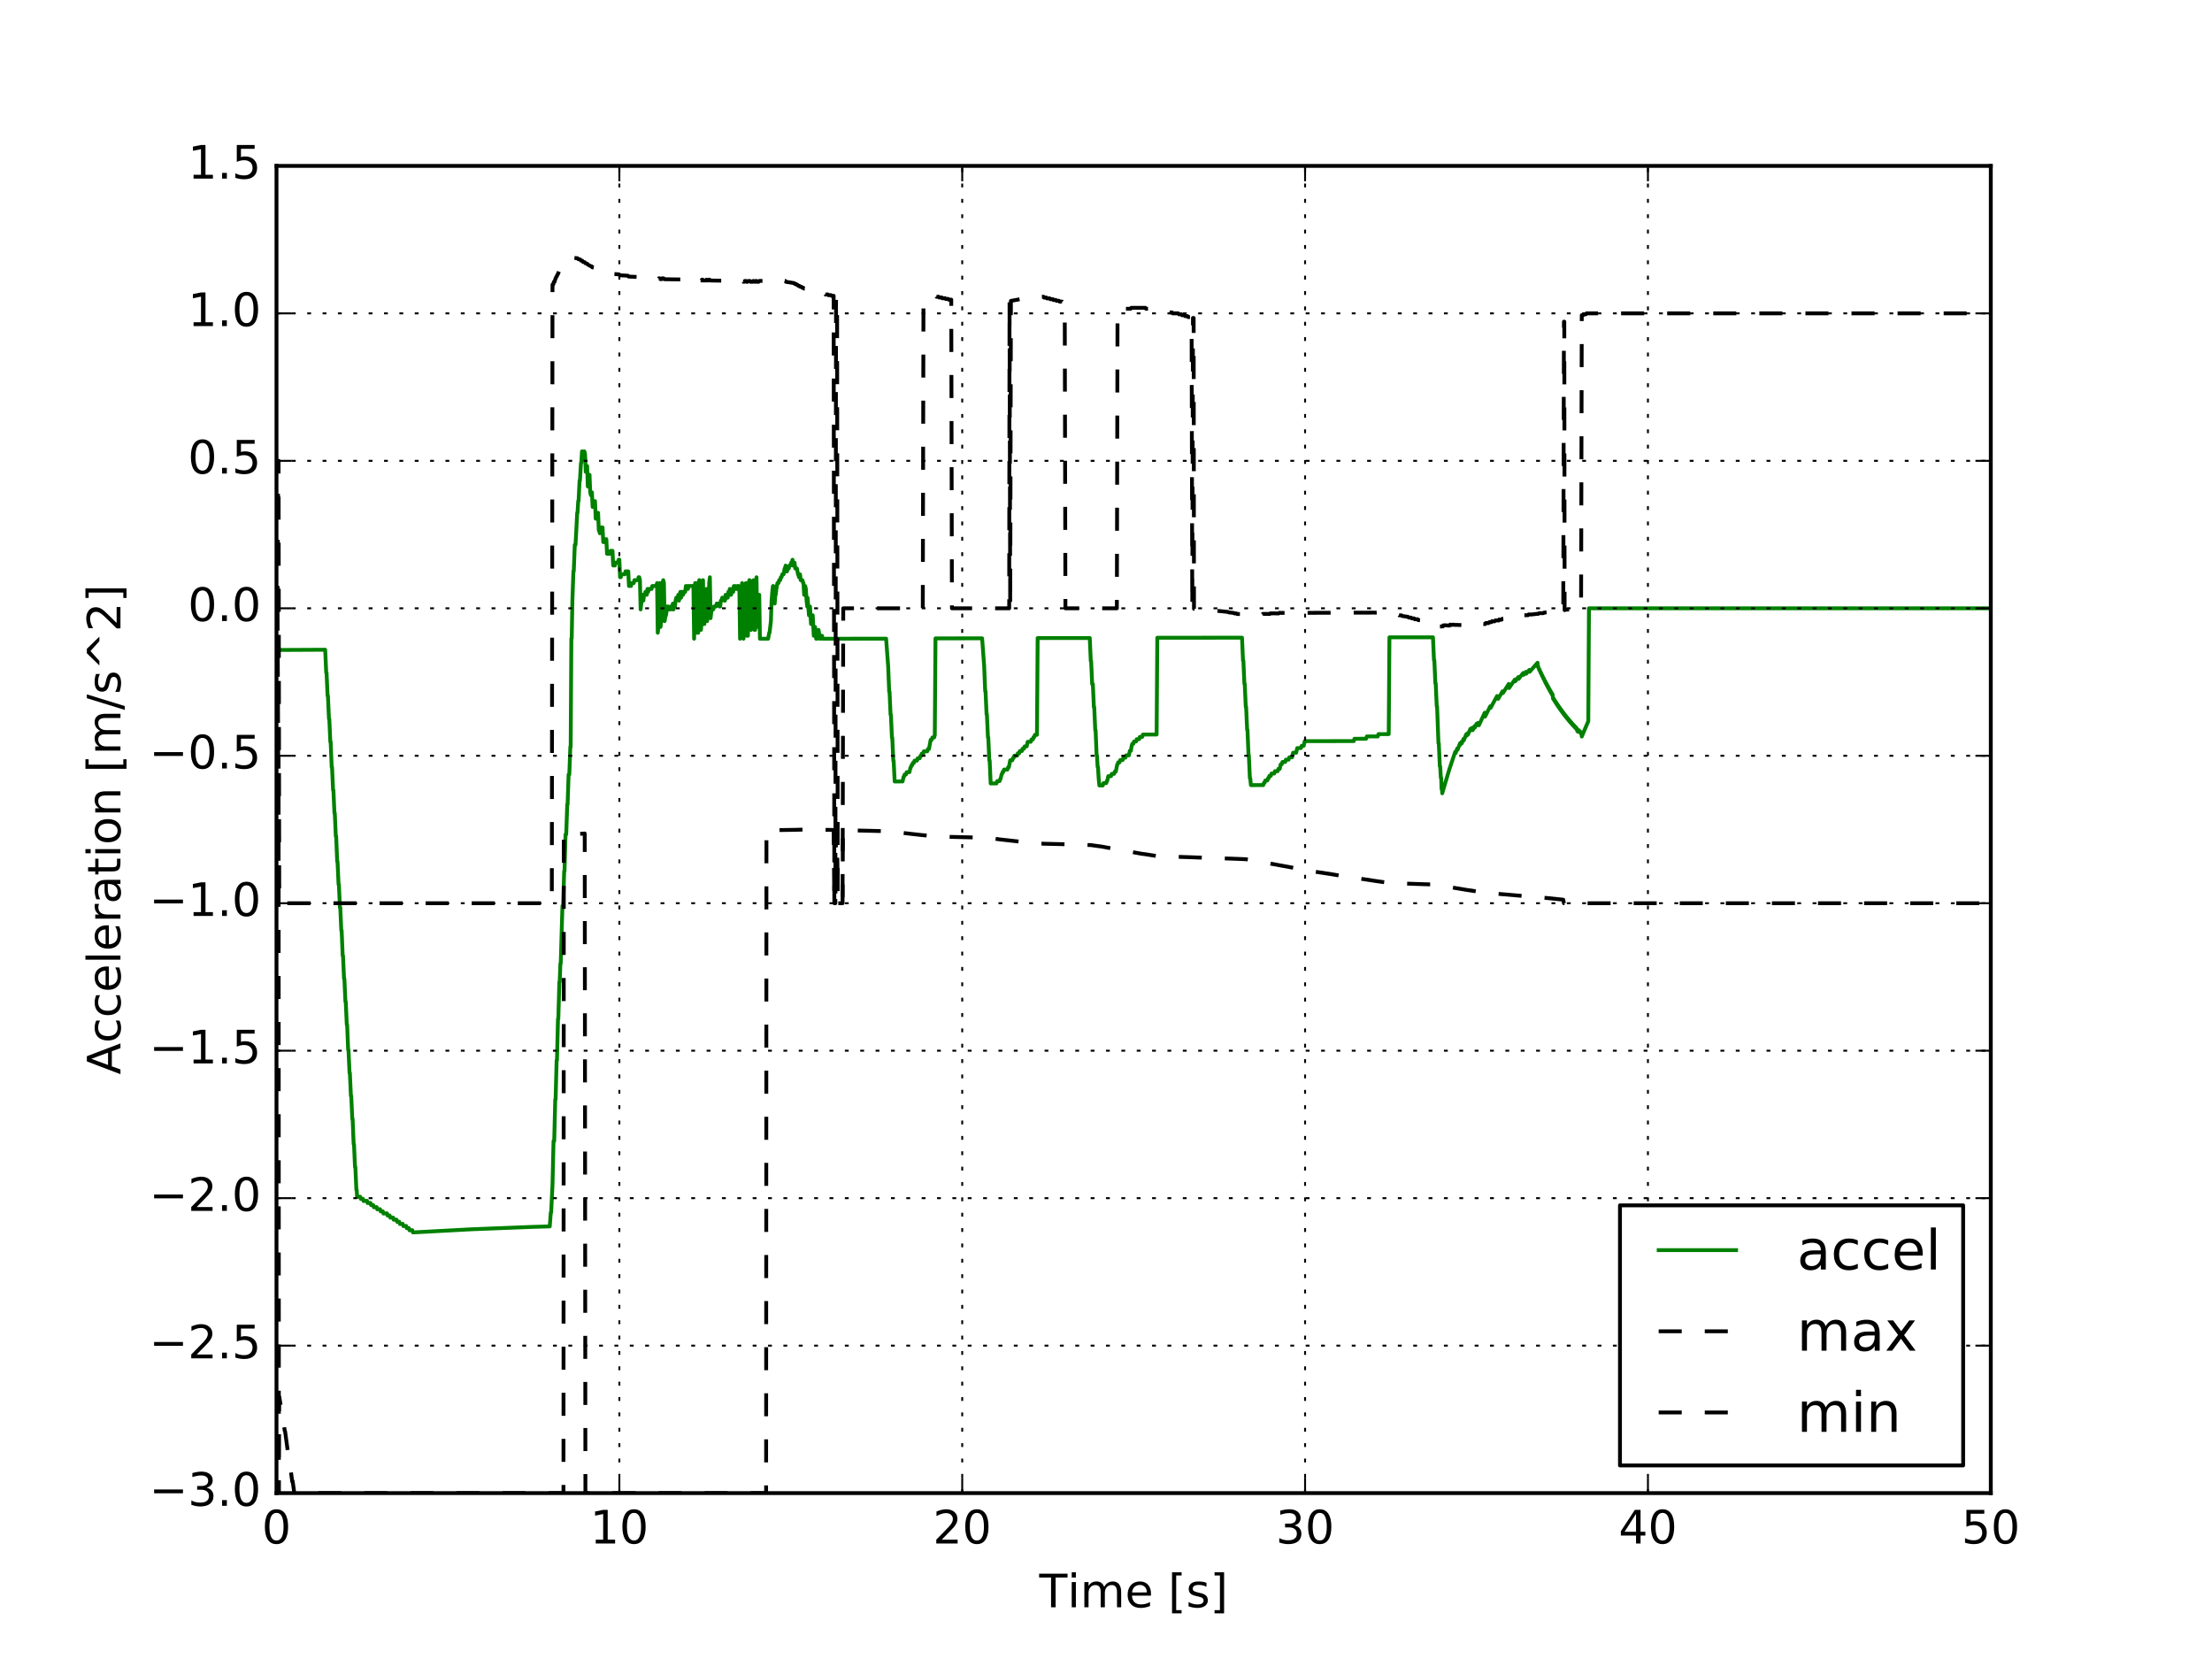 <?xml version="1.0" encoding="utf-8" standalone="no"?>
<!DOCTYPE svg PUBLIC "-//W3C//DTD SVG 1.1//EN"
  "http://www.w3.org/Graphics/SVG/1.1/DTD/svg11.dtd">
<!-- Created with matplotlib (http://matplotlib.org/) -->
<svg height="432pt" version="1.1" viewBox="0 0 576 432" width="576pt" xmlns="http://www.w3.org/2000/svg" xmlns:xlink="http://www.w3.org/1999/xlink">
 <defs>
  <style type="text/css">
*{stroke-linecap:butt;stroke-linejoin:round;stroke-miterlimit:100000;}
  </style>
 </defs>
 <g id="figure_1">
  <g id="patch_1">
   <path d="M 0 432 
L 576 432 
L 576 0 
L 0 0 
z
" style="fill:#ffffff;"/>
  </g>
  <g id="axes_1">
   <g id="patch_2">
    <path d="M 72 388.8 
L 518.4 388.8 
L 518.4 43.2 
L 72 43.2 
z
" style="fill:#ffffff;"/>
   </g>
   <g id="line2d_1">
    <path clip-path="url(#p7706a1211b)" d="M 72.089 169.255 
L 84.678 169.189 
L 84.946 175.187 
L 85.035 175.187 
L 85.303 181.184 
L 85.392 181.183 
L 85.66 187.18 
L 85.749 187.179 
L 86.017 193.175 
L 86.106 193.173 
L 86.374 199.769 
L 86.463 199.767 
L 86.731 205.761 
L 86.82 205.759 
L 87.088 211.753 
L 87.178 211.751 
L 87.445 217.744 
L 87.535 217.741 
L 87.803 224.333 
L 87.892 224.33 
L 88.16 230.322 
L 88.249 230.319 
L 88.517 236.309 
L 88.606 236.306 
L 88.874 242.296 
L 88.963 242.292 
L 89.231 248.881 
L 89.32 248.878 
L 89.588 254.866 
L 89.677 254.862 
L 89.945 260.85 
L 90.035 260.845 
L 90.302 266.832 
L 90.392 266.828 
L 90.66 273.414 
L 90.749 273.409 
L 91.017 279.394 
L 91.106 279.389 
L 91.374 285.374 
L 91.463 285.369 
L 91.731 291.353 
L 91.82 291.347 
L 92.088 297.931 
L 92.177 297.925 
L 92.445 303.908 
L 92.534 303.902 
L 92.802 309.884 
L 92.892 309.877 
L 92.981 311.671 
L 93.07 311.665 
L 93.784 311.615 
L 93.963 312.203 
L 94.499 312.166 
L 94.677 312.754 
L 95.57 312.693 
L 95.748 313.281 
L 96.463 313.232 
L 96.641 313.82 
L 97.177 313.784 
L 97.356 314.372 
L 98.07 314.324 
L 98.248 314.912 
L 98.963 314.865 
L 99.141 315.453 
L 99.677 315.417 
L 99.855 316.006 
L 100.748 315.947 
L 100.927 316.536 
L 101.462 316.501 
L 101.641 317.089 
L 102.355 317.043 
L 102.534 317.632 
L 103.248 317.586 
L 103.427 318.175 
L 103.962 318.141 
L 104.141 318.73 
L 104.855 318.685 
L 105.034 319.274 
L 105.748 319.229 
L 105.926 319.818 
L 106.462 319.785 
L 106.641 320.374 
L 107.355 320.331 
L 107.533 320.92 
L 122.89 320.097 
L 138.335 319.492 
L 143.156 319.349 
L 143.424 315.741 
L 143.513 315.739 
L 143.87 308.53 
L 144.138 297.123 
L 144.317 297.119 
L 144.585 286.313 
L 144.674 286.311 
L 144.942 276.106 
L 145.031 276.104 
L 145.299 265.299 
L 145.388 265.298 
L 145.656 255.693 
L 145.745 255.692 
L 145.924 250.889 
L 146.013 250.888 
L 146.192 244.886 
L 146.46 235.882 
L 146.638 235.88 
L 146.906 226.877 
L 146.995 226.876 
L 147.263 217.273 
L 147.442 217.271 
L 147.709 209.469 
L 147.799 209.468 
L 148.067 201.666 
L 148.245 201.665 
L 148.513 194.464 
L 148.602 194.463 
L 148.781 166.263 
L 148.87 166.262 
L 149.049 156.347 
L 149.316 148.735 
L 149.406 148.735 
L 149.674 141.885 
L 149.852 141.885 
L 150.031 138.841 
L 150.299 133.513 
L 150.388 133.514 
L 150.566 130.47 
L 150.656 130.47 
L 150.924 125.143 
L 151.013 125.143 
L 151.281 120.578 
L 151.37 120.578 
L 151.548 117.535 
L 151.638 117.535 
L 151.816 119.059 
L 151.995 119.06 
L 152.173 117.538 
L 152.352 118.301 
L 152.531 122.869 
L 152.798 121.348 
L 152.888 121.349 
L 153.066 126.678 
L 153.156 126.678 
L 153.334 124.396 
L 153.513 123.635 
L 153.691 128.204 
L 153.87 128.966 
L 153.959 128.966 
L 154.138 128.206 
L 154.316 132.012 
L 154.495 131.252 
L 154.763 131.253 
L 154.941 130.493 
L 155.12 135.061 
L 155.388 135.061 
L 155.655 133.54 
L 155.745 133.54 
L 155.923 138.108 
L 156.012 138.109 
L 156.191 138.87 
L 156.37 137.349 
L 156.905 137.35 
L 157.084 141.157 
L 157.53 141.158 
L 157.709 140.397 
L 157.887 140.398 
L 158.066 144.204 
L 158.78 144.206 
L 158.959 143.445 
L 159.494 143.446 
L 159.673 147.253 
L 160.119 147.254 
L 160.298 146.493 
L 160.923 146.494 
L 161.101 145.733 
L 161.28 145.733 
L 161.459 150.301 
L 161.637 150.301 
L 161.816 149.54 
L 162.708 149.541 
L 162.887 148.781 
L 163.601 148.782 
L 163.78 152.588 
L 163.958 152.588 
L 164.137 151.827 
L 164.316 152.588 
L 164.494 151.827 
L 165.03 151.828 
L 165.208 151.067 
L 166.101 151.068 
L 166.28 150.307 
L 166.458 150.307 
L 166.637 151.069 
L 166.815 158.681 
L 166.994 157.158 
L 167.351 154.875 
L 167.53 156.397 
L 167.708 154.875 
L 167.887 154.875 
L 168.065 154.114 
L 168.244 154.875 
L 168.422 154.875 
L 168.601 153.353 
L 168.78 154.115 
L 168.958 153.353 
L 169.672 153.354 
L 169.851 152.593 
L 170.922 152.594 
L 171.101 151.833 
L 171.279 164.773 
L 171.458 163.251 
L 171.636 152.594 
L 171.815 151.833 
L 171.994 163.251 
L 172.172 161.728 
L 172.351 161.728 
L 172.529 151.833 
L 172.708 151.072 
L 172.886 151.833 
L 173.065 161.729 
L 173.333 160.206 
L 173.422 160.206 
L 173.779 157.923 
L 173.958 157.923 
L 174.136 158.684 
L 174.493 158.684 
L 174.672 157.923 
L 174.851 157.923 
L 175.029 158.684 
L 175.208 157.162 
L 175.386 158.684 
L 175.565 157.923 
L 175.743 157.923 
L 175.922 156.4 
L 176.1 155.639 
L 176.458 155.639 
L 176.636 154.878 
L 176.815 156.401 
L 176.993 154.879 
L 177.172 154.117 
L 177.35 155.64 
L 177.618 154.118 
L 177.708 154.118 
L 177.886 154.879 
L 178.065 154.118 
L 178.422 154.118 
L 178.6 152.596 
L 178.779 153.357 
L 178.957 152.596 
L 179.136 153.358 
L 179.315 152.597 
L 180.564 152.598 
L 180.743 166.32 
L 181.011 151.837 
L 181.1 151.837 
L 181.279 164.777 
L 181.547 151.837 
L 181.636 151.837 
L 181.814 164.777 
L 182.082 151.075 
L 182.172 151.076 
L 182.35 161.732 
L 182.529 164.016 
L 182.707 161.732 
L 182.886 151.837 
L 183.064 151.076 
L 183.243 162.493 
L 183.421 162.493 
L 183.6 159.449 
L 183.779 159.448 
L 183.957 153.359 
L 184.136 161.732 
L 184.314 160.21 
L 184.493 160.21 
L 184.671 151.837 
L 184.85 150.314 
L 185.028 160.971 
L 185.207 159.449 
L 185.386 158.688 
L 185.743 158.688 
L 185.921 157.926 
L 186.457 157.926 
L 186.636 157.165 
L 187.171 157.165 
L 187.35 157.927 
L 187.528 157.927 
L 187.707 156.404 
L 187.885 156.404 
L 188.064 155.643 
L 188.421 155.643 
L 188.6 156.405 
L 188.778 156.405 
L 188.957 154.882 
L 189.135 155.644 
L 189.492 155.644 
L 189.671 154.121 
L 189.85 154.883 
L 190.028 153.361 
L 190.207 154.883 
L 190.385 154.883 
L 190.564 153.361 
L 190.742 154.122 
L 190.921 154.122 
L 191.1 152.6 
L 191.278 153.361 
L 191.457 152.6 
L 191.635 153.362 
L 191.814 153.362 
L 191.992 152.601 
L 192.349 152.601 
L 192.528 153.363 
L 192.707 166.323 
L 192.885 164.78 
L 193.064 153.362 
L 193.242 151.84 
L 193.421 152.601 
L 193.599 166.323 
L 193.867 164.019 
L 194.046 152.601 
L 194.224 151.84 
L 194.314 151.84 
L 194.492 165.542 
L 194.76 165.541 
L 194.939 153.362 
L 195.117 151.079 
L 195.206 151.079 
L 195.385 151.84 
L 195.564 164.019 
L 195.921 161.736 
L 196.01 163.258 
L 196.188 151.079 
L 196.278 151.079 
L 196.456 164.019 
L 196.635 164.019 
L 196.813 155.646 
L 196.992 150.318 
L 197.171 162.497 
L 197.349 163.258 
L 197.528 161.735 
L 197.706 154.885 
L 197.885 166.323 
L 200.028 166.32 
L 200.295 164.777 
L 200.385 164.777 
L 200.742 161.732 
L 200.92 156.404 
L 201.099 154.12 
L 201.277 152.598 
L 201.367 152.598 
L 201.724 157.165 
L 201.902 154.882 
L 201.992 154.882 
L 202.17 153.36 
L 202.438 151.837 
L 202.706 151.838 
L 202.884 151.077 
L 203.152 151.077 
L 203.331 150.316 
L 203.509 150.316 
L 203.688 149.555 
L 204.045 149.556 
L 204.313 148.034 
L 204.402 148.034 
L 204.581 147.273 
L 204.759 148.796 
L 204.938 148.796 
L 205.116 148.035 
L 205.384 148.036 
L 205.563 147.275 
L 205.831 147.275 
L 206.009 146.515 
L 206.188 146.515 
L 206.366 145.754 
L 206.545 147.277 
L 206.724 147.277 
L 206.902 146.516 
L 207.081 148.039 
L 207.527 148.04 
L 207.795 149.563 
L 207.884 149.563 
L 208.063 150.324 
L 208.152 150.324 
L 208.331 149.563 
L 208.509 151.086 
L 208.956 151.087 
L 209.134 151.848 
L 209.223 151.848 
L 209.402 154.893 
L 209.491 154.893 
L 209.67 152.61 
L 209.848 153.371 
L 210.027 156.416 
L 210.205 157.938 
L 210.295 155.655 
L 210.652 160.222 
L 210.83 160.222 
L 210.92 157.938 
L 211.188 162.505 
L 211.366 162.505 
L 211.545 160.222 
L 211.634 160.221 
L 211.902 165.55 
L 212.08 163.266 
L 212.259 163.266 
L 212.527 166.331 
L 212.795 166.33 
L 212.973 164.787 
L 213.152 164.026 
L 213.509 166.329 
L 213.687 166.329 
L 213.866 165.547 
L 214.044 165.547 
L 214.223 166.329 
L 230.74 166.307 
L 231.276 173.506 
L 231.543 180.105 
L 231.633 180.105 
L 231.9 186.104 
L 231.99 186.104 
L 232.258 192.102 
L 232.347 192.102 
L 232.615 198.1 
L 232.704 198.1 
L 232.972 203.498 
L 235.025 203.483 
L 235.293 202.281 
L 235.382 202.281 
L 235.561 201.679 
L 235.918 201.677 
L 236.097 201.076 
L 236.811 201.071 
L 237.079 199.869 
L 237.168 199.869 
L 237.347 199.268 
L 237.525 199.267 
L 237.704 198.666 
L 237.972 198.664 
L 238.15 198.063 
L 238.775 198.059 
L 238.954 197.458 
L 239.489 197.455 
L 239.668 196.854 
L 239.846 196.853 
L 240.025 196.252 
L 240.382 196.25 
L 240.561 195.649 
L 241.453 195.644 
L 241.632 195.043 
L 241.9 195.041 
L 242.346 192.639 
L 242.614 192.638 
L 242.793 192.037 
L 243.239 192.035 
L 243.418 191.434 
L 243.596 166.233 
L 255.738 166.22 
L 256.274 173.419 
L 256.542 180.018 
L 256.631 180.018 
L 256.899 186.017 
L 256.988 186.017 
L 257.256 192.015 
L 257.345 192.015 
L 257.613 198.014 
L 257.702 198.013 
L 257.97 204.012 
L 259.488 204.002 
L 259.667 203.401 
L 260.292 203.397 
L 260.47 202.796 
L 260.559 202.795 
L 260.827 201.594 
L 260.916 201.593 
L 261.095 200.992 
L 261.274 200.991 
L 261.452 200.39 
L 262.345 200.385 
L 262.524 199.784 
L 262.702 199.783 
L 263.059 197.981 
L 263.595 197.978 
L 263.773 197.378 
L 263.952 197.377 
L 264.131 196.776 
L 264.845 196.772 
L 265.023 196.171 
L 265.38 196.17 
L 265.559 195.569 
L 266.095 195.566 
L 266.273 194.965 
L 266.63 194.964 
L 266.809 194.363 
L 267.345 194.36 
L 267.612 193.159 
L 268.416 193.156 
L 268.595 192.555 
L 268.952 192.553 
L 269.13 191.953 
L 269.309 191.952 
L 269.487 191.351 
L 270.023 191.349 
L 270.202 166.149 
L 283.772 166.136 
L 284.04 172.135 
L 284.129 172.135 
L 284.397 178.135 
L 284.576 178.134 
L 284.844 184.134 
L 284.933 184.133 
L 285.201 190.133 
L 285.29 190.132 
L 285.558 196.731 
L 285.647 196.731 
L 285.826 199.73 
L 285.915 199.729 
L 286.093 202.729 
L 286.272 204.528 
L 287.165 204.523 
L 287.343 203.922 
L 288.058 203.918 
L 288.236 203.317 
L 288.325 203.317 
L 288.593 202.115 
L 289.308 202.112 
L 289.486 201.511 
L 290.111 201.508 
L 290.29 200.907 
L 290.557 200.906 
L 290.915 199.104 
L 291.004 199.104 
L 291.182 198.503 
L 291.54 198.502 
L 291.718 197.901 
L 292.343 197.898 
L 292.522 197.297 
L 293.057 197.295 
L 293.236 196.694 
L 293.95 196.692 
L 294.218 195.49 
L 294.486 195.489 
L 294.664 194.289 
L 294.843 193.688 
L 295.111 193.687 
L 295.289 193.086 
L 295.825 193.085 
L 296.004 192.484 
L 296.628 192.482 
L 296.807 191.881 
L 297.432 191.879 
L 297.611 191.278 
L 301.182 191.267 
L 301.36 166.066 
L 323.412 166.051 
L 323.68 172.05 
L 323.77 172.05 
L 324.037 178.05 
L 324.127 178.05 
L 324.395 184.049 
L 324.484 184.049 
L 324.752 190.048 
L 324.841 190.048 
L 325.109 196.647 
L 325.198 196.647 
L 325.466 202.646 
L 325.555 202.646 
L 325.734 204.445 
L 328.948 204.432 
L 329.126 203.832 
L 329.305 203.831 
L 329.484 203.23 
L 330.019 203.228 
L 330.198 202.628 
L 330.376 202.627 
L 330.555 202.026 
L 330.912 202.025 
L 331.091 201.424 
L 331.805 201.422 
L 331.983 200.821 
L 332.698 200.819 
L 332.876 200.218 
L 333.233 200.217 
L 333.501 199.016 
L 333.769 199.016 
L 333.948 198.415 
L 334.662 198.413 
L 334.84 197.812 
L 335.555 197.81 
L 335.733 197.21 
L 336.447 197.208 
L 336.715 196.007 
L 337.519 196.005 
L 337.787 194.804 
L 338.769 194.802 
L 338.947 194.201 
L 339.483 194.2 
L 339.751 192.999 
L 352.518 192.973 
L 352.696 192.372 
L 355.732 192.367 
L 355.91 191.767 
L 358.767 191.763 
L 358.946 191.162 
L 361.624 191.158 
L 361.803 165.958 
L 373.141 165.955 
L 373.409 171.955 
L 373.499 171.955 
L 373.766 177.955 
L 373.856 177.955 
L 374.124 183.954 
L 374.213 183.954 
L 374.57 193.554 
L 374.659 193.554 
L 374.927 199.553 
L 375.016 199.553 
L 375.195 202.553 
L 375.284 202.553 
L 375.373 205.395 
L 375.463 205.082 
L 375.552 206.571 
L 375.641 206.249 
L 377.427 200.255 
L 378.945 195.754 
L 379.034 196.105 
L 379.48 194.865 
L 379.57 195.221 
L 380.195 193.536 
L 380.284 193.902 
L 380.552 193.196 
L 380.641 193.564 
L 381.087 192.407 
L 381.177 192.781 
L 381.802 191.207 
L 381.891 191.589 
L 382.159 190.929 
L 382.248 191.312 
L 382.873 189.806 
L 382.962 190.197 
L 383.23 189.565 
L 383.319 189.957 
L 383.409 189.746 
L 383.498 190.137 
L 383.944 189.093 
L 384.034 189.488 
L 384.48 188.465 
L 384.569 188.865 
L 384.837 188.26 
L 384.926 188.66 
L 385.016 188.459 
L 385.105 188.858 
L 386.623 185.583 
L 386.712 186.602 
L 386.801 186.414 
L 388.051 183.909 
L 388.14 184.339 
L 389.837 181.242 
L 389.926 181.69 
L 390.015 181.535 
L 390.105 181.981 
L 391.265 180.016 
L 391.355 180.472 
L 392.872 178.099 
L 392.962 179.168 
L 393.051 179.029 
L 394.479 176.935 
L 394.569 177.411 
L 394.658 177.285 
L 395.372 176.3 
L 395.461 176.781 
L 395.551 176.659 
L 396.622 175.25 
L 396.711 175.738 
L 396.801 175.622 
L 397.336 174.944 
L 397.426 175.434 
L 397.515 175.321 
L 398.229 174.439 
L 398.318 174.932 
L 398.408 174.822 
L 400.372 172.574 
L 400.461 173.68 
L 400.55 173.578 
L 400.818 174.468 
L 400.908 174.361 
L 401.175 175.236 
L 401.265 175.124 
L 401.532 175.983 
L 401.622 175.866 
L 401.89 176.711 
L 401.979 176.589 
L 402.247 177.42 
L 402.336 177.293 
L 402.425 177.767 
L 402.515 177.638 
L 402.604 178.109 
L 402.693 177.978 
L 402.782 178.447 
L 402.872 178.314 
L 402.961 178.781 
L 403.05 178.645 
L 403.14 179.11 
L 403.229 178.972 
L 403.318 179.435 
L 403.407 179.295 
L 403.497 179.755 
L 403.586 179.613 
L 403.675 180.071 
L 403.764 179.927 
L 403.854 180.383 
L 403.943 180.237 
L 404.032 180.691 
L 404.122 180.543 
L 404.211 180.995 
L 404.3 180.844 
L 404.389 181.895 
L 404.479 181.738 
L 404.568 182.182 
L 404.657 182.024 
L 404.747 182.466 
L 404.836 182.306 
L 404.925 182.746 
L 405.014 182.584 
L 405.104 183.023 
L 405.193 182.859 
L 405.282 183.296 
L 405.372 183.13 
L 405.461 183.565 
L 405.55 183.397 
L 405.639 183.83 
L 405.729 183.661 
L 405.818 184.092 
L 405.907 183.921 
L 405.996 184.351 
L 406.086 184.178 
L 406.175 184.606 
L 406.264 184.431 
L 406.354 184.858 
L 406.443 184.681 
L 406.532 185.106 
L 406.621 184.928 
L 406.711 185.351 
L 406.8 185.171 
L 406.889 185.593 
L 406.979 185.412 
L 407.068 185.832 
L 407.157 185.649 
L 407.246 186.067 
L 407.336 185.883 
L 407.425 186.299 
L 407.514 186.113 
L 407.604 186.528 
L 407.693 186.341 
L 407.782 186.755 
L 407.871 186.566 
L 407.961 186.978 
L 408.05 186.787 
L 408.139 187.198 
L 408.228 187.006 
L 408.318 187.415 
L 408.407 187.222 
L 408.496 187.63 
L 408.586 187.435 
L 408.675 187.841 
L 408.764 187.645 
L 408.853 188.05 
L 408.943 187.852 
L 409.032 188.256 
L 409.121 188.057 
L 409.211 188.459 
L 409.3 188.259 
L 409.389 188.66 
L 409.478 188.458 
L 409.568 188.858 
L 409.657 188.654 
L 409.746 189.053 
L 409.836 188.848 
L 409.925 189.245 
L 410.014 189.04 
L 410.103 189.435 
L 410.193 189.229 
L 410.282 189.623 
L 410.371 189.415 
L 410.46 189.808 
L 410.55 189.599 
L 410.728 190.38 
L 410.818 190.167 
L 410.907 190.555 
L 411.085 190.128 
L 411.175 190.516 
L 411.264 190.302 
L 411.353 190.689 
L 411.443 190.474 
L 411.532 190.86 
L 411.621 190.644 
L 411.71 191.029 
L 411.8 190.811 
L 411.889 191.795 
L 411.978 191.573 
L 413.585 187.81 
L 413.764 158.4 
L 518.4 158.4 
L 518.4 158.4 
" style="fill:none;stroke:#008000;stroke-linecap:square;"/>
   </g>
   <g id="line2d_2">
    <path clip-path="url(#p7706a1211b)" d="M 72.089 158.4 
L 72.179 158.4 
L 72.268 158.4 
L 72.446 196.802 
L 72.536 196.806 
L 72.625 388.8 
L 72.714 363.657 
L 73.071 365.878 
L 73.161 365.878 
L 74.143 372.561 
L 74.232 372.692 
L 75.482 381.891 
L 75.571 381.891 
L 76.107 385.846 
L 76.196 385.67 
L 76.643 388.8 
L 146.727 388.8 
L 146.817 216.958 
L 146.906 216.974 
L 148.245 217.2 
L 149.584 217.261 
L 152.263 217.04 
L 152.441 388.8 
L 199.492 388.8 
L 199.581 216.192 
L 199.67 216.197 
L 206.813 216.087 
L 209.848 216.01 
L 217.08 216.12 
L 217.259 235.2 
L 217.526 235.2 
L 217.705 216.131 
L 217.973 216.142 
L 218.151 235.2 
L 219.401 235.2 
L 219.491 216.175 
L 219.58 216.181 
L 224.49 216.291 
L 227.347 216.357 
L 231.633 216.467 
L 234.132 216.732 
L 234.936 216.864 
L 235.829 216.974 
L 237.436 217.162 
L 238.418 217.272 
L 239.936 217.443 
L 244.043 217.845 
L 248.864 217.955 
L 251.81 218.027 
L 256.542 218.137 
L 259.042 218.396 
L 260.113 218.55 
L 269.487 219.603 
L 272.076 219.713 
L 274.933 219.779 
L 278.951 219.882 
L 280.826 219.95 
L 284.04 220.06 
L 286.718 220.424 
L 297.253 222.315 
L 298.057 222.416 
L 301.36 222.933 
L 304.753 223.044 
L 306.628 223.112 
L 310.02 223.222 
L 311.985 223.298 
L 315.199 223.408 
L 316.984 223.468 
L 320.288 223.578 
L 322.163 223.646 
L 324.395 223.739 
L 325.109 223.832 
L 326.269 224.052 
L 341.804 226.892 
L 342.518 227.003 
L 345.375 227.435 
L 347.072 227.698 
L 347.964 227.85 
L 350.107 228.164 
L 353.678 228.732 
L 354.482 228.842 
L 355.285 228.961 
L 358.321 229.427 
L 359.124 229.537 
L 361.714 229.919 
L 363.856 230.012 
L 367.249 230.122 
L 369.124 230.19 
L 372.516 230.3 
L 376.445 230.775 
L 377.159 230.936 
L 381.98 231.741 
L 384.034 232.046 
L 386.176 232.343 
L 387.069 232.453 
L 388.498 232.614 
L 401.175 233.708 
L 402.604 233.818 
L 407.068 234.276 
L 407.246 235.2 
L 518.4 235.2 
L 518.4 235.2 
" style="fill:none;stroke:#000000;stroke-dasharray:6,6;stroke-dashoffset:0.0;"/>
   </g>
   <g id="line2d_3">
    <path clip-path="url(#p7706a1211b)" d="M 72.089 158.4 
L 72.179 158.4 
L 72.268 158.4 
L 72.446 119.996 
L 72.536 119.989 
L 72.714 235.2 
L 143.692 235.2 
L 143.87 74.119 
L 144.049 74.119 
L 144.228 73.393 
L 144.406 73.393 
L 144.585 72.743 
L 144.852 72.1 
L 144.942 72.031 
L 145.21 71.408 
L 145.299 71.35 
L 145.656 70.403 
L 145.924 70.297 
L 146.192 69.653 
L 146.281 69.606 
L 146.46 69.295 
L 146.638 69.247 
L 146.906 68.646 
L 147.084 68.562 
L 147.263 68.236 
L 147.442 68.2 
L 147.62 67.921 
L 147.888 67.825 
L 148.067 67.521 
L 148.334 67.473 
L 148.513 67.205 
L 149.138 67.132 
L 150.388 67.242 
L 150.566 67.473 
L 151.102 67.582 
L 151.281 67.849 
L 151.638 67.909 
L 151.816 68.2 
L 152.263 68.284 
L 152.441 68.55 
L 152.888 68.658 
L 153.066 68.899 
L 153.78 69.283 
L 154.048 69.354 
L 154.227 69.606 
L 154.852 69.713 
L 155.03 69.952 
L 155.745 70.058 
L 155.923 70.285 
L 156.37 70.356 
L 156.816 70.403 
L 156.995 70.653 
L 157.887 70.747 
L 158.066 70.972 
L 159.227 71.078 
L 159.494 71.101 
L 159.673 71.338 
L 161.191 71.443 
L 161.369 71.679 
L 163.333 71.784 
L 163.512 71.795 
L 163.691 72.019 
L 164.851 72.066 
L 166.548 72.147 
L 166.726 72.358 
L 167.708 72.382 
L 171.012 72.485 
L 171.19 72.697 
L 171.369 72.697 
L 171.547 72.474 
L 171.815 72.485 
L 171.994 72.697 
L 172.261 72.697 
L 172.44 72.474 
L 172.797 72.485 
L 172.976 72.708 
L 180.386 72.812 
L 180.564 72.823 
L 180.743 73.045 
L 180.922 72.823 
L 181.1 72.823 
L 181.279 73.034 
L 181.457 72.823 
L 181.547 72.823 
L 181.725 73.045 
L 181.814 73.034 
L 181.993 72.823 
L 182.172 72.823 
L 182.35 73.045 
L 182.618 73.045 
L 182.796 72.823 
L 182.975 72.823 
L 183.154 73.045 
L 183.779 73.034 
L 183.957 72.823 
L 184.136 73.045 
L 184.404 73.034 
L 184.582 72.823 
L 184.761 72.823 
L 184.939 73.045 
L 192.171 73.148 
L 192.439 73.16 
L 192.617 73.382 
L 192.796 73.382 
L 192.974 73.16 
L 193.421 73.171 
L 193.599 73.382 
L 193.778 73.382 
L 193.956 73.16 
L 194.224 73.16 
L 194.403 73.382 
L 194.671 73.382 
L 194.849 73.16 
L 195.296 73.171 
L 195.474 73.382 
L 195.921 73.382 
L 196.099 73.171 
L 196.278 73.16 
L 196.456 73.382 
L 196.635 73.382 
L 196.813 73.16 
L 196.992 73.16 
L 197.171 73.382 
L 197.528 73.382 
L 197.706 73.16 
L 200.295 73.057 
L 200.652 73.034 
L 200.831 72.823 
L 201.367 72.823 
L 201.545 73.045 
L 204.313 73.148 
L 204.492 73.16 
L 204.67 73.382 
L 206.813 73.728 
L 206.991 73.95 
L 207.348 73.972 
L 207.527 74.193 
L 207.706 74.204 
L 207.884 74.425 
L 208.152 74.437 
L 208.331 74.657 
L 208.688 74.68 
L 208.866 74.9 
L 209.134 74.911 
L 209.313 75.132 
L 209.67 75.132 
L 209.848 75.352 
L 210.295 75.363 
L 210.473 75.573 
L 210.92 75.573 
L 211.098 75.782 
L 211.634 75.771 
L 211.812 75.98 
L 212.259 75.969 
L 212.437 76.168 
L 213.152 76.146 
L 213.33 76.345 
L 213.955 76.323 
L 214.134 76.522 
L 214.759 76.5 
L 214.937 76.699 
L 215.562 76.667 
L 215.741 76.867 
L 216.366 76.845 
L 216.544 77.045 
L 217.08 77.023 
L 217.259 235.2 
L 217.526 235.2 
L 217.705 77.212 
L 217.973 77.191 
L 218.151 235.2 
L 219.401 235.2 
L 219.58 158.4 
L 240.293 158.4 
L 240.471 77.893 
L 241.9 77.615 
L 242.078 77.342 
L 242.703 77.263 
L 243.15 77.163 
L 243.685 77.073 
L 243.864 77.287 
L 244.4 77.267 
L 244.578 77.481 
L 245.203 77.452 
L 245.382 77.676 
L 246.096 77.646 
L 246.275 77.861 
L 246.9 77.831 
L 247.078 78.056 
L 247.703 78.027 
L 247.882 158.4 
L 262.791 158.4 
L 262.881 78.401 
L 263.059 158.4 
L 263.238 78.355 
L 268.059 77.447 
L 268.684 77.353 
L 270.559 77.072 
L 270.916 77.063 
L 271.094 77.292 
L 271.719 77.264 
L 271.898 77.503 
L 272.434 77.475 
L 272.612 77.705 
L 273.326 77.687 
L 273.505 77.917 
L 274.13 77.899 
L 274.308 78.129 
L 274.933 78.101 
L 275.112 78.332 
L 275.737 78.314 
L 275.916 78.544 
L 276.54 78.526 
L 276.719 78.757 
L 277.255 78.73 
L 277.433 158.4 
L 290.825 158.4 
L 291.004 80.4 
L 294.396 80.4 
L 294.575 80.16 
L 298.236 80.16 
L 298.414 80.4 
L 301.985 80.4 
L 302.164 80.64 
L 302.7 80.64 
L 302.878 80.88 
L 303.592 80.88 
L 303.771 81.12 
L 304.396 81.12 
L 304.574 81.36 
L 305.199 81.36 
L 305.378 81.6 
L 306.806 81.6 
L 306.985 81.84 
L 307.61 81.84 
L 307.788 82.08 
L 308.413 82.08 
L 308.592 82.32 
L 309.217 82.32 
L 309.396 82.56 
L 310.11 82.56 
L 310.288 82.8 
L 310.467 158.492 
L 310.645 82.8 
L 310.824 82.8 
L 310.913 158.531 
L 311.003 158.527 
L 313.235 158.633 
L 313.502 158.698 
L 314.752 158.766 
L 314.931 158.843 
L 316.359 158.929 
L 316.538 159.011 
L 319.752 159.343 
L 319.931 159.462 
L 321.27 159.608 
L 321.448 159.743 
L 321.984 159.742 
L 322.163 159.893 
L 322.966 159.892 
L 323.145 160.051 
L 323.68 160.051 
L 323.859 160.211 
L 325.466 160.161 
L 325.823 160.158 
L 326.805 160.145 
L 326.984 159.988 
L 328.68 160.006 
L 328.859 159.852 
L 330.644 159.869 
L 330.823 159.7 
L 331.269 159.742 
L 331.626 159.701 
L 332.162 159.73 
L 332.965 159.733 
L 333.144 159.571 
L 333.68 159.603 
L 357.875 159.525 
L 358.142 159.543 
L 359.035 159.516 
L 359.571 159.532 
L 361.892 159.536 
L 362.071 159.708 
L 362.517 159.733 
L 362.606 159.733 
L 362.785 159.867 
L 363.321 159.89 
L 363.499 160.047 
L 364.124 160.057 
L 364.303 160.222 
L 364.928 160.234 
L 365.106 160.399 
L 366.624 160.615 
L 366.803 160.805 
L 367.428 160.821 
L 367.606 161.019 
L 368.231 161.036 
L 368.41 161.263 
L 369.124 161.242 
L 369.302 161.478 
L 369.838 161.518 
L 370.017 161.744 
L 370.642 161.765 
L 370.82 161.999 
L 371.356 162.023 
L 371.534 162.293 
L 372.159 162.319 
L 372.338 162.571 
L 373.052 162.576 
L 373.231 162.892 
L 374.034 162.895 
L 374.213 163.14 
L 374.481 163.145 
L 375.731 163.116 
L 375.82 162.84 
L 375.909 162.907 
L 376.266 162.808 
L 377.427 162.914 
L 377.605 162.638 
L 378.052 162.732 
L 378.409 162.638 
L 378.855 162.73 
L 379.212 162.719 
L 385.284 162.939 
L 385.462 162.691 
L 385.641 162.735 
L 385.819 162.682 
L 385.908 162.73 
L 386.087 162.487 
L 386.712 162.509 
L 386.891 162.237 
L 387.605 162.259 
L 387.783 162.018 
L 388.319 162.016 
L 388.498 161.76 
L 388.944 161.804 
L 389.212 161.784 
L 389.39 161.555 
L 390.283 161.573 
L 390.372 161.31 
L 390.462 161.35 
L 390.997 161.369 
L 391.176 161.133 
L 391.622 161.151 
L 391.98 161.148 
L 392.158 160.942 
L 393.051 160.957 
L 393.229 160.734 
L 394.122 160.768 
L 394.301 160.553 
L 394.836 160.549 
L 395.283 160.566 
L 395.461 160.359 
L 396.711 160.37 
L 396.89 160.189 
L 397.872 160.2 
L 398.051 159.993 
L 398.765 160.02 
L 400.193 159.847 
L 400.55 159.844 
L 400.729 159.686 
L 401.89 159.664 
L 402.068 159.515 
L 403.943 159.374 
L 404.122 159.23 
L 405.014 159.227 
L 405.193 159.106 
L 405.818 159.111 
L 405.996 158.967 
L 407.068 158.855 
L 407.246 83.76 
L 407.336 83.76 
L 407.425 158.877 
L 407.514 158.779 
L 408.943 158.691 
L 409.121 158.615 
L 410.282 158.551 
L 410.55 158.497 
L 411.71 158.455 
L 411.889 82.08 
L 412.246 82.08 
L 412.425 81.84 
L 412.96 81.84 
L 413.139 81.6 
L 518.4 81.6 
L 518.4 81.6 
" style="fill:none;stroke:#000000;stroke-dasharray:6,6;stroke-dashoffset:0.0;"/>
   </g>
   <g id="patch_3">
    <path d="M 72 43.2 
L 518.4 43.2 
" style="fill:none;stroke:#000000;stroke-linecap:square;stroke-linejoin:miter;"/>
   </g>
   <g id="patch_4">
    <path d="M 518.4 388.8 
L 518.4 43.2 
" style="fill:none;stroke:#000000;stroke-linecap:square;stroke-linejoin:miter;"/>
   </g>
   <g id="patch_5">
    <path d="M 72 388.8 
L 518.4 388.8 
" style="fill:none;stroke:#000000;stroke-linecap:square;stroke-linejoin:miter;"/>
   </g>
   <g id="patch_6">
    <path d="M 72 388.8 
L 72 43.2 
" style="fill:none;stroke:#000000;stroke-linecap:square;stroke-linejoin:miter;"/>
   </g>
   <g id="matplotlib.axis_1">
    <g id="xtick_1">
     <g id="line2d_4">
      <path clip-path="url(#p7706a1211b)" d="M 72 388.8 
L 72 43.2 
" style="fill:none;stroke:#000000;stroke-dasharray:1,3;stroke-dashoffset:0.0;stroke-width:0.5;"/>
     </g>
     <g id="line2d_5">
      <defs>
       <path d="M 0 0 
L 0 -4 
" id="m4a0aae263c" style="stroke:#000000;stroke-width:0.5;"/>
      </defs>
      <g>
       <use style="stroke:#000000;stroke-width:0.5;" x="72.0" xlink:href="#m4a0aae263c" y="388.8"/>
      </g>
     </g>
     <g id="line2d_6">
      <defs>
       <path d="M 0 0 
L 0 4 
" id="m45a849aae5" style="stroke:#000000;stroke-width:0.5;"/>
      </defs>
      <g>
       <use style="stroke:#000000;stroke-width:0.5;" x="72.0" xlink:href="#m45a849aae5" y="43.2"/>
      </g>
     </g>
     <g id="text_1">
      <!-- 0 -->
      <defs>
       <path d="M 31.781 66.406 
Q 24.172 66.406 20.328 58.906 
Q 16.5 51.422 16.5 36.375 
Q 16.5 21.391 20.328 13.891 
Q 24.172 6.391 31.781 6.391 
Q 39.453 6.391 43.281 13.891 
Q 47.125 21.391 47.125 36.375 
Q 47.125 51.422 43.281 58.906 
Q 39.453 66.406 31.781 66.406 
M 31.781 74.219 
Q 44.047 74.219 50.516 64.516 
Q 56.984 54.828 56.984 36.375 
Q 56.984 17.969 50.516 8.266 
Q 44.047 -1.422 31.781 -1.422 
Q 19.531 -1.422 13.062 8.266 
Q 6.594 17.969 6.594 36.375 
Q 6.594 54.828 13.062 64.516 
Q 19.531 74.219 31.781 74.219 
" id="BitstreamVeraSans-Roman-30"/>
      </defs>
      <g transform="translate(68.183 401.918)scale(0.12 -0.12)">
       <use xlink:href="#BitstreamVeraSans-Roman-30"/>
      </g>
     </g>
    </g>
    <g id="xtick_2">
     <g id="line2d_7">
      <path clip-path="url(#p7706a1211b)" d="M 161.28 388.8 
L 161.28 43.2 
" style="fill:none;stroke:#000000;stroke-dasharray:1,3;stroke-dashoffset:0.0;stroke-width:0.5;"/>
     </g>
     <g id="line2d_8">
      <g>
       <use style="stroke:#000000;stroke-width:0.5;" x="161.28" xlink:href="#m4a0aae263c" y="388.8"/>
      </g>
     </g>
     <g id="line2d_9">
      <g>
       <use style="stroke:#000000;stroke-width:0.5;" x="161.28" xlink:href="#m45a849aae5" y="43.2"/>
      </g>
     </g>
     <g id="text_2">
      <!-- 10 -->
      <defs>
       <path d="M 12.406 8.297 
L 28.516 8.297 
L 28.516 63.922 
L 10.984 60.406 
L 10.984 69.391 
L 28.422 72.906 
L 38.281 72.906 
L 38.281 8.297 
L 54.391 8.297 
L 54.391 0 
L 12.406 0 
z
" id="BitstreamVeraSans-Roman-31"/>
      </defs>
      <g transform="translate(153.645 401.918)scale(0.12 -0.12)">
       <use xlink:href="#BitstreamVeraSans-Roman-31"/>
       <use x="63.623" xlink:href="#BitstreamVeraSans-Roman-30"/>
      </g>
     </g>
    </g>
    <g id="xtick_3">
     <g id="line2d_10">
      <path clip-path="url(#p7706a1211b)" d="M 250.56 388.8 
L 250.56 43.2 
" style="fill:none;stroke:#000000;stroke-dasharray:1,3;stroke-dashoffset:0.0;stroke-width:0.5;"/>
     </g>
     <g id="line2d_11">
      <g>
       <use style="stroke:#000000;stroke-width:0.5;" x="250.56" xlink:href="#m4a0aae263c" y="388.8"/>
      </g>
     </g>
     <g id="line2d_12">
      <g>
       <use style="stroke:#000000;stroke-width:0.5;" x="250.56" xlink:href="#m45a849aae5" y="43.2"/>
      </g>
     </g>
     <g id="text_3">
      <!-- 20 -->
      <defs>
       <path d="M 19.188 8.297 
L 53.609 8.297 
L 53.609 0 
L 7.328 0 
L 7.328 8.297 
Q 12.938 14.109 22.625 23.891 
Q 32.328 33.688 34.812 36.531 
Q 39.547 41.844 41.422 45.531 
Q 43.312 49.219 43.312 52.781 
Q 43.312 58.594 39.234 62.25 
Q 35.156 65.922 28.609 65.922 
Q 23.969 65.922 18.812 64.312 
Q 13.672 62.703 7.812 59.422 
L 7.812 69.391 
Q 13.766 71.781 18.938 73 
Q 24.125 74.219 28.422 74.219 
Q 39.75 74.219 46.484 68.547 
Q 53.219 62.891 53.219 53.422 
Q 53.219 48.922 51.531 44.891 
Q 49.859 40.875 45.406 35.406 
Q 44.188 33.984 37.641 27.219 
Q 31.109 20.453 19.188 8.297 
" id="BitstreamVeraSans-Roman-32"/>
      </defs>
      <g transform="translate(242.925 401.918)scale(0.12 -0.12)">
       <use xlink:href="#BitstreamVeraSans-Roman-32"/>
       <use x="63.623" xlink:href="#BitstreamVeraSans-Roman-30"/>
      </g>
     </g>
    </g>
    <g id="xtick_4">
     <g id="line2d_13">
      <path clip-path="url(#p7706a1211b)" d="M 339.84 388.8 
L 339.84 43.2 
" style="fill:none;stroke:#000000;stroke-dasharray:1,3;stroke-dashoffset:0.0;stroke-width:0.5;"/>
     </g>
     <g id="line2d_14">
      <g>
       <use style="stroke:#000000;stroke-width:0.5;" x="339.84" xlink:href="#m4a0aae263c" y="388.8"/>
      </g>
     </g>
     <g id="line2d_15">
      <g>
       <use style="stroke:#000000;stroke-width:0.5;" x="339.84" xlink:href="#m45a849aae5" y="43.2"/>
      </g>
     </g>
     <g id="text_4">
      <!-- 30 -->
      <defs>
       <path d="M 40.578 39.312 
Q 47.656 37.797 51.625 33 
Q 55.609 28.219 55.609 21.188 
Q 55.609 10.406 48.188 4.484 
Q 40.766 -1.422 27.094 -1.422 
Q 22.516 -1.422 17.656 -0.516 
Q 12.797 0.391 7.625 2.203 
L 7.625 11.719 
Q 11.719 9.328 16.594 8.109 
Q 21.484 6.891 26.812 6.891 
Q 36.078 6.891 40.938 10.547 
Q 45.797 14.203 45.797 21.188 
Q 45.797 27.641 41.281 31.266 
Q 36.766 34.906 28.719 34.906 
L 20.219 34.906 
L 20.219 43.016 
L 29.109 43.016 
Q 36.375 43.016 40.234 45.922 
Q 44.094 48.828 44.094 54.297 
Q 44.094 59.906 40.109 62.906 
Q 36.141 65.922 28.719 65.922 
Q 24.656 65.922 20.016 65.031 
Q 15.375 64.156 9.812 62.312 
L 9.812 71.094 
Q 15.438 72.656 20.344 73.438 
Q 25.25 74.219 29.594 74.219 
Q 40.828 74.219 47.359 69.109 
Q 53.906 64.016 53.906 55.328 
Q 53.906 49.266 50.438 45.094 
Q 46.969 40.922 40.578 39.312 
" id="BitstreamVeraSans-Roman-33"/>
      </defs>
      <g transform="translate(332.205 401.918)scale(0.12 -0.12)">
       <use xlink:href="#BitstreamVeraSans-Roman-33"/>
       <use x="63.623" xlink:href="#BitstreamVeraSans-Roman-30"/>
      </g>
     </g>
    </g>
    <g id="xtick_5">
     <g id="line2d_16">
      <path clip-path="url(#p7706a1211b)" d="M 429.12 388.8 
L 429.12 43.2 
" style="fill:none;stroke:#000000;stroke-dasharray:1,3;stroke-dashoffset:0.0;stroke-width:0.5;"/>
     </g>
     <g id="line2d_17">
      <g>
       <use style="stroke:#000000;stroke-width:0.5;" x="429.12" xlink:href="#m4a0aae263c" y="388.8"/>
      </g>
     </g>
     <g id="line2d_18">
      <g>
       <use style="stroke:#000000;stroke-width:0.5;" x="429.12" xlink:href="#m45a849aae5" y="43.2"/>
      </g>
     </g>
     <g id="text_5">
      <!-- 40 -->
      <defs>
       <path d="M 37.797 64.312 
L 12.891 25.391 
L 37.797 25.391 
z
M 35.203 72.906 
L 47.609 72.906 
L 47.609 25.391 
L 58.016 25.391 
L 58.016 17.188 
L 47.609 17.188 
L 47.609 0 
L 37.797 0 
L 37.797 17.188 
L 4.891 17.188 
L 4.891 26.703 
z
" id="BitstreamVeraSans-Roman-34"/>
      </defs>
      <g transform="translate(421.485 401.918)scale(0.12 -0.12)">
       <use xlink:href="#BitstreamVeraSans-Roman-34"/>
       <use x="63.623" xlink:href="#BitstreamVeraSans-Roman-30"/>
      </g>
     </g>
    </g>
    <g id="xtick_6">
     <g id="line2d_19">
      <path clip-path="url(#p7706a1211b)" d="M 518.4 388.8 
L 518.4 43.2 
" style="fill:none;stroke:#000000;stroke-dasharray:1,3;stroke-dashoffset:0.0;stroke-width:0.5;"/>
     </g>
     <g id="line2d_20">
      <g>
       <use style="stroke:#000000;stroke-width:0.5;" x="518.4" xlink:href="#m4a0aae263c" y="388.8"/>
      </g>
     </g>
     <g id="line2d_21">
      <g>
       <use style="stroke:#000000;stroke-width:0.5;" x="518.4" xlink:href="#m45a849aae5" y="43.2"/>
      </g>
     </g>
     <g id="text_6">
      <!-- 50 -->
      <defs>
       <path d="M 10.797 72.906 
L 49.516 72.906 
L 49.516 64.594 
L 19.828 64.594 
L 19.828 46.734 
Q 21.969 47.469 24.109 47.828 
Q 26.266 48.188 28.422 48.188 
Q 40.625 48.188 47.75 41.5 
Q 54.891 34.812 54.891 23.391 
Q 54.891 11.625 47.562 5.094 
Q 40.234 -1.422 26.906 -1.422 
Q 22.312 -1.422 17.547 -0.641 
Q 12.797 0.141 7.719 1.703 
L 7.719 11.625 
Q 12.109 9.234 16.797 8.062 
Q 21.484 6.891 26.703 6.891 
Q 35.156 6.891 40.078 11.328 
Q 45.016 15.766 45.016 23.391 
Q 45.016 31 40.078 35.438 
Q 35.156 39.891 26.703 39.891 
Q 22.75 39.891 18.812 39.016 
Q 14.891 38.141 10.797 36.281 
z
" id="BitstreamVeraSans-Roman-35"/>
      </defs>
      <g transform="translate(510.765 401.918)scale(0.12 -0.12)">
       <use xlink:href="#BitstreamVeraSans-Roman-35"/>
       <use x="63.623" xlink:href="#BitstreamVeraSans-Roman-30"/>
      </g>
     </g>
    </g>
    <g id="text_7">
     <!-- Time [s] -->
     <defs>
      <path id="BitstreamVeraSans-Roman-20"/>
      <path d="M 8.594 75.984 
L 29.297 75.984 
L 29.297 69 
L 17.578 69 
L 17.578 -6.203 
L 29.297 -6.203 
L 29.297 -13.188 
L 8.594 -13.188 
z
" id="BitstreamVeraSans-Roman-5b"/>
      <path d="M 30.422 75.984 
L 30.422 -13.188 
L 9.719 -13.188 
L 9.719 -6.203 
L 21.391 -6.203 
L 21.391 69 
L 9.719 69 
L 9.719 75.984 
z
" id="BitstreamVeraSans-Roman-5d"/>
      <path d="M 52 44.188 
Q 55.375 50.25 60.062 53.125 
Q 64.75 56 71.094 56 
Q 79.641 56 84.281 50.016 
Q 88.922 44.047 88.922 33.016 
L 88.922 0 
L 79.891 0 
L 79.891 32.719 
Q 79.891 40.578 77.094 44.375 
Q 74.312 48.188 68.609 48.188 
Q 61.625 48.188 57.562 43.547 
Q 53.516 38.922 53.516 30.906 
L 53.516 0 
L 44.484 0 
L 44.484 32.719 
Q 44.484 40.625 41.703 44.406 
Q 38.922 48.188 33.109 48.188 
Q 26.219 48.188 22.156 43.531 
Q 18.109 38.875 18.109 30.906 
L 18.109 0 
L 9.078 0 
L 9.078 54.688 
L 18.109 54.688 
L 18.109 46.188 
Q 21.188 51.219 25.484 53.609 
Q 29.781 56 35.688 56 
Q 41.656 56 45.828 52.969 
Q 50 49.953 52 44.188 
" id="BitstreamVeraSans-Roman-6d"/>
      <path d="M 9.422 54.688 
L 18.406 54.688 
L 18.406 0 
L 9.422 0 
z
M 9.422 75.984 
L 18.406 75.984 
L 18.406 64.594 
L 9.422 64.594 
z
" id="BitstreamVeraSans-Roman-69"/>
      <path d="M 56.203 29.594 
L 56.203 25.203 
L 14.891 25.203 
Q 15.484 15.922 20.484 11.062 
Q 25.484 6.203 34.422 6.203 
Q 39.594 6.203 44.453 7.469 
Q 49.312 8.734 54.109 11.281 
L 54.109 2.781 
Q 49.266 0.734 44.188 -0.344 
Q 39.109 -1.422 33.891 -1.422 
Q 20.797 -1.422 13.156 6.188 
Q 5.516 13.812 5.516 26.812 
Q 5.516 40.234 12.766 48.109 
Q 20.016 56 32.328 56 
Q 43.359 56 49.781 48.891 
Q 56.203 41.797 56.203 29.594 
M 47.219 32.234 
Q 47.125 39.594 43.094 43.984 
Q 39.062 48.391 32.422 48.391 
Q 24.906 48.391 20.391 44.141 
Q 15.875 39.891 15.188 32.172 
z
" id="BitstreamVeraSans-Roman-65"/>
      <path d="M -0.297 72.906 
L 61.375 72.906 
L 61.375 64.594 
L 35.5 64.594 
L 35.5 0 
L 25.594 0 
L 25.594 64.594 
L -0.297 64.594 
z
" id="BitstreamVeraSans-Roman-54"/>
      <path d="M 44.281 53.078 
L 44.281 44.578 
Q 40.484 46.531 36.375 47.5 
Q 32.281 48.484 27.875 48.484 
Q 21.188 48.484 17.844 46.438 
Q 14.5 44.391 14.5 40.281 
Q 14.5 37.156 16.891 35.375 
Q 19.281 33.594 26.516 31.984 
L 29.594 31.297 
Q 39.156 29.25 43.188 25.516 
Q 47.219 21.781 47.219 15.094 
Q 47.219 7.469 41.188 3.016 
Q 35.156 -1.422 24.609 -1.422 
Q 20.219 -1.422 15.453 -0.562 
Q 10.688 0.297 5.422 2 
L 5.422 11.281 
Q 10.406 8.688 15.234 7.391 
Q 20.062 6.109 24.812 6.109 
Q 31.156 6.109 34.562 8.281 
Q 37.984 10.453 37.984 14.406 
Q 37.984 18.062 35.516 20.016 
Q 33.062 21.969 24.703 23.781 
L 21.578 24.516 
Q 13.234 26.266 9.516 29.906 
Q 5.812 33.547 5.812 39.891 
Q 5.812 47.609 11.281 51.797 
Q 16.75 56 26.812 56 
Q 31.781 56 36.172 55.266 
Q 40.578 54.547 44.281 53.078 
" id="BitstreamVeraSans-Roman-73"/>
     </defs>
     <g transform="translate(270.621 418.532)scale(0.12 -0.12)">
      <use xlink:href="#BitstreamVeraSans-Roman-54"/>
      <use x="61.037" xlink:href="#BitstreamVeraSans-Roman-69"/>
      <use x="88.82" xlink:href="#BitstreamVeraSans-Roman-6d"/>
      <use x="186.232" xlink:href="#BitstreamVeraSans-Roman-65"/>
      <use x="247.756" xlink:href="#BitstreamVeraSans-Roman-20"/>
      <use x="279.543" xlink:href="#BitstreamVeraSans-Roman-5b"/>
      <use x="318.557" xlink:href="#BitstreamVeraSans-Roman-73"/>
      <use x="370.656" xlink:href="#BitstreamVeraSans-Roman-5d"/>
     </g>
    </g>
   </g>
   <g id="matplotlib.axis_2">
    <g id="ytick_1">
     <g id="line2d_22">
      <path clip-path="url(#p7706a1211b)" d="M 72 388.8 
L 518.4 388.8 
" style="fill:none;stroke:#000000;stroke-dasharray:1,3;stroke-dashoffset:0.0;stroke-width:0.5;"/>
     </g>
     <g id="line2d_23">
      <defs>
       <path d="M 0 0 
L 4 0 
" id="md1bd1edd61" style="stroke:#000000;stroke-width:0.5;"/>
      </defs>
      <g>
       <use style="stroke:#000000;stroke-width:0.5;" x="72.0" xlink:href="#md1bd1edd61" y="388.8"/>
      </g>
     </g>
     <g id="line2d_24">
      <defs>
       <path d="M 0 0 
L -4 0 
" id="m5f5c65d6b6" style="stroke:#000000;stroke-width:0.5;"/>
      </defs>
      <g>
       <use style="stroke:#000000;stroke-width:0.5;" x="518.4" xlink:href="#m5f5c65d6b6" y="388.8"/>
      </g>
     </g>
     <g id="text_8">
      <!-- −3.0 -->
      <defs>
       <path d="M 10.594 35.5 
L 73.188 35.5 
L 73.188 27.203 
L 10.594 27.203 
z
" id="BitstreamVeraSans-Roman-2212"/>
       <path d="M 10.688 12.406 
L 21 12.406 
L 21 0 
L 10.688 0 
z
" id="BitstreamVeraSans-Roman-2e"/>
      </defs>
      <g transform="translate(38.861 392.111)scale(0.12 -0.12)">
       <use xlink:href="#BitstreamVeraSans-Roman-2212"/>
       <use x="83.789" xlink:href="#BitstreamVeraSans-Roman-33"/>
       <use x="147.412" xlink:href="#BitstreamVeraSans-Roman-2e"/>
       <use x="179.199" xlink:href="#BitstreamVeraSans-Roman-30"/>
      </g>
     </g>
    </g>
    <g id="ytick_2">
     <g id="line2d_25">
      <path clip-path="url(#p7706a1211b)" d="M 72 350.4 
L 518.4 350.4 
" style="fill:none;stroke:#000000;stroke-dasharray:1,3;stroke-dashoffset:0.0;stroke-width:0.5;"/>
     </g>
     <g id="line2d_26">
      <g>
       <use style="stroke:#000000;stroke-width:0.5;" x="72.0" xlink:href="#md1bd1edd61" y="350.4"/>
      </g>
     </g>
     <g id="line2d_27">
      <g>
       <use style="stroke:#000000;stroke-width:0.5;" x="518.4" xlink:href="#m5f5c65d6b6" y="350.4"/>
      </g>
     </g>
     <g id="text_9">
      <!-- −2.5 -->
      <g transform="translate(38.861 353.711)scale(0.12 -0.12)">
       <use xlink:href="#BitstreamVeraSans-Roman-2212"/>
       <use x="83.789" xlink:href="#BitstreamVeraSans-Roman-32"/>
       <use x="147.412" xlink:href="#BitstreamVeraSans-Roman-2e"/>
       <use x="179.199" xlink:href="#BitstreamVeraSans-Roman-35"/>
      </g>
     </g>
    </g>
    <g id="ytick_3">
     <g id="line2d_28">
      <path clip-path="url(#p7706a1211b)" d="M 72 312 
L 518.4 312 
" style="fill:none;stroke:#000000;stroke-dasharray:1,3;stroke-dashoffset:0.0;stroke-width:0.5;"/>
     </g>
     <g id="line2d_29">
      <g>
       <use style="stroke:#000000;stroke-width:0.5;" x="72.0" xlink:href="#md1bd1edd61" y="312.0"/>
      </g>
     </g>
     <g id="line2d_30">
      <g>
       <use style="stroke:#000000;stroke-width:0.5;" x="518.4" xlink:href="#m5f5c65d6b6" y="312.0"/>
      </g>
     </g>
     <g id="text_10">
      <!-- −2.0 -->
      <g transform="translate(38.861 315.311)scale(0.12 -0.12)">
       <use xlink:href="#BitstreamVeraSans-Roman-2212"/>
       <use x="83.789" xlink:href="#BitstreamVeraSans-Roman-32"/>
       <use x="147.412" xlink:href="#BitstreamVeraSans-Roman-2e"/>
       <use x="179.199" xlink:href="#BitstreamVeraSans-Roman-30"/>
      </g>
     </g>
    </g>
    <g id="ytick_4">
     <g id="line2d_31">
      <path clip-path="url(#p7706a1211b)" d="M 72 273.6 
L 518.4 273.6 
" style="fill:none;stroke:#000000;stroke-dasharray:1,3;stroke-dashoffset:0.0;stroke-width:0.5;"/>
     </g>
     <g id="line2d_32">
      <g>
       <use style="stroke:#000000;stroke-width:0.5;" x="72.0" xlink:href="#md1bd1edd61" y="273.6"/>
      </g>
     </g>
     <g id="line2d_33">
      <g>
       <use style="stroke:#000000;stroke-width:0.5;" x="518.4" xlink:href="#m5f5c65d6b6" y="273.6"/>
      </g>
     </g>
     <g id="text_11">
      <!-- −1.5 -->
      <g transform="translate(38.861 276.911)scale(0.12 -0.12)">
       <use xlink:href="#BitstreamVeraSans-Roman-2212"/>
       <use x="83.789" xlink:href="#BitstreamVeraSans-Roman-31"/>
       <use x="147.412" xlink:href="#BitstreamVeraSans-Roman-2e"/>
       <use x="179.199" xlink:href="#BitstreamVeraSans-Roman-35"/>
      </g>
     </g>
    </g>
    <g id="ytick_5">
     <g id="line2d_34">
      <path clip-path="url(#p7706a1211b)" d="M 72 235.2 
L 518.4 235.2 
" style="fill:none;stroke:#000000;stroke-dasharray:1,3;stroke-dashoffset:0.0;stroke-width:0.5;"/>
     </g>
     <g id="line2d_35">
      <g>
       <use style="stroke:#000000;stroke-width:0.5;" x="72.0" xlink:href="#md1bd1edd61" y="235.2"/>
      </g>
     </g>
     <g id="line2d_36">
      <g>
       <use style="stroke:#000000;stroke-width:0.5;" x="518.4" xlink:href="#m5f5c65d6b6" y="235.2"/>
      </g>
     </g>
     <g id="text_12">
      <!-- −1.0 -->
      <g transform="translate(38.861 238.511)scale(0.12 -0.12)">
       <use xlink:href="#BitstreamVeraSans-Roman-2212"/>
       <use x="83.789" xlink:href="#BitstreamVeraSans-Roman-31"/>
       <use x="147.412" xlink:href="#BitstreamVeraSans-Roman-2e"/>
       <use x="179.199" xlink:href="#BitstreamVeraSans-Roman-30"/>
      </g>
     </g>
    </g>
    <g id="ytick_6">
     <g id="line2d_37">
      <path clip-path="url(#p7706a1211b)" d="M 72 196.8 
L 518.4 196.8 
" style="fill:none;stroke:#000000;stroke-dasharray:1,3;stroke-dashoffset:0.0;stroke-width:0.5;"/>
     </g>
     <g id="line2d_38">
      <g>
       <use style="stroke:#000000;stroke-width:0.5;" x="72.0" xlink:href="#md1bd1edd61" y="196.8"/>
      </g>
     </g>
     <g id="line2d_39">
      <g>
       <use style="stroke:#000000;stroke-width:0.5;" x="518.4" xlink:href="#m5f5c65d6b6" y="196.8"/>
      </g>
     </g>
     <g id="text_13">
      <!-- −0.5 -->
      <g transform="translate(38.861 200.111)scale(0.12 -0.12)">
       <use xlink:href="#BitstreamVeraSans-Roman-2212"/>
       <use x="83.789" xlink:href="#BitstreamVeraSans-Roman-30"/>
       <use x="147.412" xlink:href="#BitstreamVeraSans-Roman-2e"/>
       <use x="179.199" xlink:href="#BitstreamVeraSans-Roman-35"/>
      </g>
     </g>
    </g>
    <g id="ytick_7">
     <g id="line2d_40">
      <path clip-path="url(#p7706a1211b)" d="M 72 158.4 
L 518.4 158.4 
" style="fill:none;stroke:#000000;stroke-dasharray:1,3;stroke-dashoffset:0.0;stroke-width:0.5;"/>
     </g>
     <g id="line2d_41">
      <g>
       <use style="stroke:#000000;stroke-width:0.5;" x="72.0" xlink:href="#md1bd1edd61" y="158.4"/>
      </g>
     </g>
     <g id="line2d_42">
      <g>
       <use style="stroke:#000000;stroke-width:0.5;" x="518.4" xlink:href="#m5f5c65d6b6" y="158.4"/>
      </g>
     </g>
     <g id="text_14">
      <!-- 0.0 -->
      <g transform="translate(48.916 161.711)scale(0.12 -0.12)">
       <use xlink:href="#BitstreamVeraSans-Roman-30"/>
       <use x="63.623" xlink:href="#BitstreamVeraSans-Roman-2e"/>
       <use x="95.41" xlink:href="#BitstreamVeraSans-Roman-30"/>
      </g>
     </g>
    </g>
    <g id="ytick_8">
     <g id="line2d_43">
      <path clip-path="url(#p7706a1211b)" d="M 72 120 
L 518.4 120 
" style="fill:none;stroke:#000000;stroke-dasharray:1,3;stroke-dashoffset:0.0;stroke-width:0.5;"/>
     </g>
     <g id="line2d_44">
      <g>
       <use style="stroke:#000000;stroke-width:0.5;" x="72.0" xlink:href="#md1bd1edd61" y="120.0"/>
      </g>
     </g>
     <g id="line2d_45">
      <g>
       <use style="stroke:#000000;stroke-width:0.5;" x="518.4" xlink:href="#m5f5c65d6b6" y="120.0"/>
      </g>
     </g>
     <g id="text_15">
      <!-- 0.5 -->
      <g transform="translate(48.916 123.311)scale(0.12 -0.12)">
       <use xlink:href="#BitstreamVeraSans-Roman-30"/>
       <use x="63.623" xlink:href="#BitstreamVeraSans-Roman-2e"/>
       <use x="95.41" xlink:href="#BitstreamVeraSans-Roman-35"/>
      </g>
     </g>
    </g>
    <g id="ytick_9">
     <g id="line2d_46">
      <path clip-path="url(#p7706a1211b)" d="M 72 81.6 
L 518.4 81.6 
" style="fill:none;stroke:#000000;stroke-dasharray:1,3;stroke-dashoffset:0.0;stroke-width:0.5;"/>
     </g>
     <g id="line2d_47">
      <g>
       <use style="stroke:#000000;stroke-width:0.5;" x="72.0" xlink:href="#md1bd1edd61" y="81.6"/>
      </g>
     </g>
     <g id="line2d_48">
      <g>
       <use style="stroke:#000000;stroke-width:0.5;" x="518.4" xlink:href="#m5f5c65d6b6" y="81.6"/>
      </g>
     </g>
     <g id="text_16">
      <!-- 1.0 -->
      <g transform="translate(48.916 84.911)scale(0.12 -0.12)">
       <use xlink:href="#BitstreamVeraSans-Roman-31"/>
       <use x="63.623" xlink:href="#BitstreamVeraSans-Roman-2e"/>
       <use x="95.41" xlink:href="#BitstreamVeraSans-Roman-30"/>
      </g>
     </g>
    </g>
    <g id="ytick_10">
     <g id="line2d_49">
      <path clip-path="url(#p7706a1211b)" d="M 72 43.2 
L 518.4 43.2 
" style="fill:none;stroke:#000000;stroke-dasharray:1,3;stroke-dashoffset:0.0;stroke-width:0.5;"/>
     </g>
     <g id="line2d_50">
      <g>
       <use style="stroke:#000000;stroke-width:0.5;" x="72.0" xlink:href="#md1bd1edd61" y="43.2"/>
      </g>
     </g>
     <g id="line2d_51">
      <g>
       <use style="stroke:#000000;stroke-width:0.5;" x="518.4" xlink:href="#m5f5c65d6b6" y="43.2"/>
      </g>
     </g>
     <g id="text_17">
      <!-- 1.5 -->
      <g transform="translate(48.916 46.511)scale(0.12 -0.12)">
       <use xlink:href="#BitstreamVeraSans-Roman-31"/>
       <use x="63.623" xlink:href="#BitstreamVeraSans-Roman-2e"/>
       <use x="95.41" xlink:href="#BitstreamVeraSans-Roman-35"/>
      </g>
     </g>
    </g>
    <g id="text_18">
     <!-- Acceleration [m/s^2] -->
     <defs>
      <path d="M 46.688 72.906 
L 73.188 45.703 
L 63.375 45.703 
L 41.891 64.984 
L 20.406 45.703 
L 10.594 45.703 
L 37.109 72.906 
z
" id="BitstreamVeraSans-Roman-5e"/>
      <path d="M 54.891 33.016 
L 54.891 0 
L 45.906 0 
L 45.906 32.719 
Q 45.906 40.484 42.875 44.328 
Q 39.844 48.188 33.797 48.188 
Q 26.516 48.188 22.312 43.547 
Q 18.109 38.922 18.109 30.906 
L 18.109 0 
L 9.078 0 
L 9.078 54.688 
L 18.109 54.688 
L 18.109 46.188 
Q 21.344 51.125 25.703 53.562 
Q 30.078 56 35.797 56 
Q 45.219 56 50.047 50.172 
Q 54.891 44.344 54.891 33.016 
" id="BitstreamVeraSans-Roman-6e"/>
      <path d="M 41.109 46.297 
Q 39.594 47.172 37.812 47.578 
Q 36.031 48 33.891 48 
Q 26.266 48 22.188 43.047 
Q 18.109 38.094 18.109 28.812 
L 18.109 0 
L 9.078 0 
L 9.078 54.688 
L 18.109 54.688 
L 18.109 46.188 
Q 20.953 51.172 25.484 53.578 
Q 30.031 56 36.531 56 
Q 37.453 56 38.578 55.875 
Q 39.703 55.766 41.062 55.516 
z
" id="BitstreamVeraSans-Roman-72"/>
      <path d="M 30.609 48.391 
Q 23.391 48.391 19.188 42.75 
Q 14.984 37.109 14.984 27.297 
Q 14.984 17.484 19.156 11.844 
Q 23.344 6.203 30.609 6.203 
Q 37.797 6.203 41.984 11.859 
Q 46.188 17.531 46.188 27.297 
Q 46.188 37.016 41.984 42.703 
Q 37.797 48.391 30.609 48.391 
M 30.609 56 
Q 42.328 56 49.016 48.375 
Q 55.719 40.766 55.719 27.297 
Q 55.719 13.875 49.016 6.219 
Q 42.328 -1.422 30.609 -1.422 
Q 18.844 -1.422 12.172 6.219 
Q 5.516 13.875 5.516 27.297 
Q 5.516 40.766 12.172 48.375 
Q 18.844 56 30.609 56 
" id="BitstreamVeraSans-Roman-6f"/>
      <path d="M 9.422 75.984 
L 18.406 75.984 
L 18.406 0 
L 9.422 0 
z
" id="BitstreamVeraSans-Roman-6c"/>
      <path d="M 34.188 63.188 
L 20.797 26.906 
L 47.609 26.906 
z
M 28.609 72.906 
L 39.797 72.906 
L 67.578 0 
L 57.328 0 
L 50.688 18.703 
L 17.828 18.703 
L 11.188 0 
L 0.781 0 
z
" id="BitstreamVeraSans-Roman-41"/>
      <path d="M 25.391 72.906 
L 33.688 72.906 
L 8.297 -9.281 
L 0 -9.281 
z
" id="BitstreamVeraSans-Roman-2f"/>
      <path d="M 18.312 70.219 
L 18.312 54.688 
L 36.812 54.688 
L 36.812 47.703 
L 18.312 47.703 
L 18.312 18.016 
Q 18.312 11.328 20.141 9.422 
Q 21.969 7.516 27.594 7.516 
L 36.812 7.516 
L 36.812 0 
L 27.594 0 
Q 17.188 0 13.234 3.875 
Q 9.281 7.766 9.281 18.016 
L 9.281 47.703 
L 2.688 47.703 
L 2.688 54.688 
L 9.281 54.688 
L 9.281 70.219 
z
" id="BitstreamVeraSans-Roman-74"/>
      <path d="M 34.281 27.484 
Q 23.391 27.484 19.188 25 
Q 14.984 22.516 14.984 16.5 
Q 14.984 11.719 18.141 8.906 
Q 21.297 6.109 26.703 6.109 
Q 34.188 6.109 38.703 11.406 
Q 43.219 16.703 43.219 25.484 
L 43.219 27.484 
z
M 52.203 31.203 
L 52.203 0 
L 43.219 0 
L 43.219 8.297 
Q 40.141 3.328 35.547 0.953 
Q 30.953 -1.422 24.312 -1.422 
Q 15.922 -1.422 10.953 3.297 
Q 6 8.016 6 15.922 
Q 6 25.141 12.172 29.828 
Q 18.359 34.516 30.609 34.516 
L 43.219 34.516 
L 43.219 35.406 
Q 43.219 41.609 39.141 45 
Q 35.062 48.391 27.688 48.391 
Q 23 48.391 18.547 47.266 
Q 14.109 46.141 10.016 43.891 
L 10.016 52.203 
Q 14.938 54.109 19.578 55.047 
Q 24.219 56 28.609 56 
Q 40.484 56 46.344 49.844 
Q 52.203 43.703 52.203 31.203 
" id="BitstreamVeraSans-Roman-61"/>
      <path d="M 48.781 52.594 
L 48.781 44.188 
Q 44.969 46.297 41.141 47.344 
Q 37.312 48.391 33.406 48.391 
Q 24.656 48.391 19.812 42.844 
Q 14.984 37.312 14.984 27.297 
Q 14.984 17.281 19.812 11.734 
Q 24.656 6.203 33.406 6.203 
Q 37.312 6.203 41.141 7.25 
Q 44.969 8.297 48.781 10.406 
L 48.781 2.094 
Q 45.016 0.344 40.984 -0.531 
Q 36.969 -1.422 32.422 -1.422 
Q 20.062 -1.422 12.781 6.344 
Q 5.516 14.109 5.516 27.297 
Q 5.516 40.672 12.859 48.328 
Q 20.219 56 33.016 56 
Q 37.156 56 41.109 55.141 
Q 45.062 54.297 48.781 52.594 
" id="BitstreamVeraSans-Roman-63"/>
     </defs>
     <g transform="translate(31.365 279.814)rotate(-90.0)scale(0.12 -0.12)">
      <use xlink:href="#BitstreamVeraSans-Roman-41"/>
      <use x="68.393" xlink:href="#BitstreamVeraSans-Roman-63"/>
      <use x="123.373" xlink:href="#BitstreamVeraSans-Roman-63"/>
      <use x="178.354" xlink:href="#BitstreamVeraSans-Roman-65"/>
      <use x="239.877" xlink:href="#BitstreamVeraSans-Roman-6c"/>
      <use x="267.66" xlink:href="#BitstreamVeraSans-Roman-65"/>
      <use x="329.184" xlink:href="#BitstreamVeraSans-Roman-72"/>
      <use x="370.297" xlink:href="#BitstreamVeraSans-Roman-61"/>
      <use x="431.576" xlink:href="#BitstreamVeraSans-Roman-74"/>
      <use x="470.785" xlink:href="#BitstreamVeraSans-Roman-69"/>
      <use x="498.568" xlink:href="#BitstreamVeraSans-Roman-6f"/>
      <use x="559.75" xlink:href="#BitstreamVeraSans-Roman-6e"/>
      <use x="623.129" xlink:href="#BitstreamVeraSans-Roman-20"/>
      <use x="654.916" xlink:href="#BitstreamVeraSans-Roman-5b"/>
      <use x="693.93" xlink:href="#BitstreamVeraSans-Roman-6d"/>
      <use x="791.342" xlink:href="#BitstreamVeraSans-Roman-2f"/>
      <use x="825.033" xlink:href="#BitstreamVeraSans-Roman-73"/>
      <use x="877.133" xlink:href="#BitstreamVeraSans-Roman-5e"/>
      <use x="960.922" xlink:href="#BitstreamVeraSans-Roman-32"/>
      <use x="1024.545" xlink:href="#BitstreamVeraSans-Roman-5d"/>
     </g>
    </g>
   </g>
   <g id="legend_1">
    <g id="patch_7">
     <path d="M 421.839 381.6 
L 511.2 381.6 
L 511.2 313.87 
L 421.839 313.87 
z
" style="fill:#ffffff;stroke:#000000;stroke-linejoin:miter;"/>
    </g>
    <g id="line2d_52">
     <path d="M 431.919 325.532 
L 452.079 325.532 
" style="fill:none;stroke:#008000;stroke-linecap:square;"/>
    </g>
    <g id="line2d_53"/>
    <g id="text_19">
     <!-- accel -->
     <g transform="translate(467.919 330.572)scale(0.144 -0.144)">
      <use xlink:href="#BitstreamVeraSans-Roman-61"/>
      <use x="61.279" xlink:href="#BitstreamVeraSans-Roman-63"/>
      <use x="116.26" xlink:href="#BitstreamVeraSans-Roman-63"/>
      <use x="171.24" xlink:href="#BitstreamVeraSans-Roman-65"/>
      <use x="232.764" xlink:href="#BitstreamVeraSans-Roman-6c"/>
     </g>
    </g>
    <g id="line2d_54">
     <path d="M 431.919 346.669 
L 452.079 346.669 
" style="fill:none;stroke:#000000;stroke-dasharray:6,6;stroke-dashoffset:0.0;"/>
    </g>
    <g id="line2d_55"/>
    <g id="text_20">
     <!-- max -->
     <defs>
      <path d="M 54.891 54.688 
L 35.109 28.078 
L 55.906 0 
L 45.312 0 
L 29.391 21.484 
L 13.484 0 
L 2.875 0 
L 24.125 28.609 
L 4.688 54.688 
L 15.281 54.688 
L 29.781 35.203 
L 44.281 54.688 
z
" id="BitstreamVeraSans-Roman-78"/>
     </defs>
     <g transform="translate(467.919 351.709)scale(0.144 -0.144)">
      <use xlink:href="#BitstreamVeraSans-Roman-6d"/>
      <use x="97.412" xlink:href="#BitstreamVeraSans-Roman-61"/>
      <use x="158.691" xlink:href="#BitstreamVeraSans-Roman-78"/>
     </g>
    </g>
    <g id="line2d_56">
     <path d="M 431.919 367.805 
L 452.079 367.805 
" style="fill:none;stroke:#000000;stroke-dasharray:6,6;stroke-dashoffset:0.0;"/>
    </g>
    <g id="line2d_57"/>
    <g id="text_21">
     <!-- min -->
     <g transform="translate(467.919 372.845)scale(0.144 -0.144)">
      <use xlink:href="#BitstreamVeraSans-Roman-6d"/>
      <use x="97.412" xlink:href="#BitstreamVeraSans-Roman-69"/>
      <use x="125.195" xlink:href="#BitstreamVeraSans-Roman-6e"/>
     </g>
    </g>
   </g>
  </g>
 </g>
 <defs>
  <clipPath id="p7706a1211b">
   <rect height="345.6" width="446.4" x="72.0" y="43.2"/>
  </clipPath>
 </defs>
</svg>
